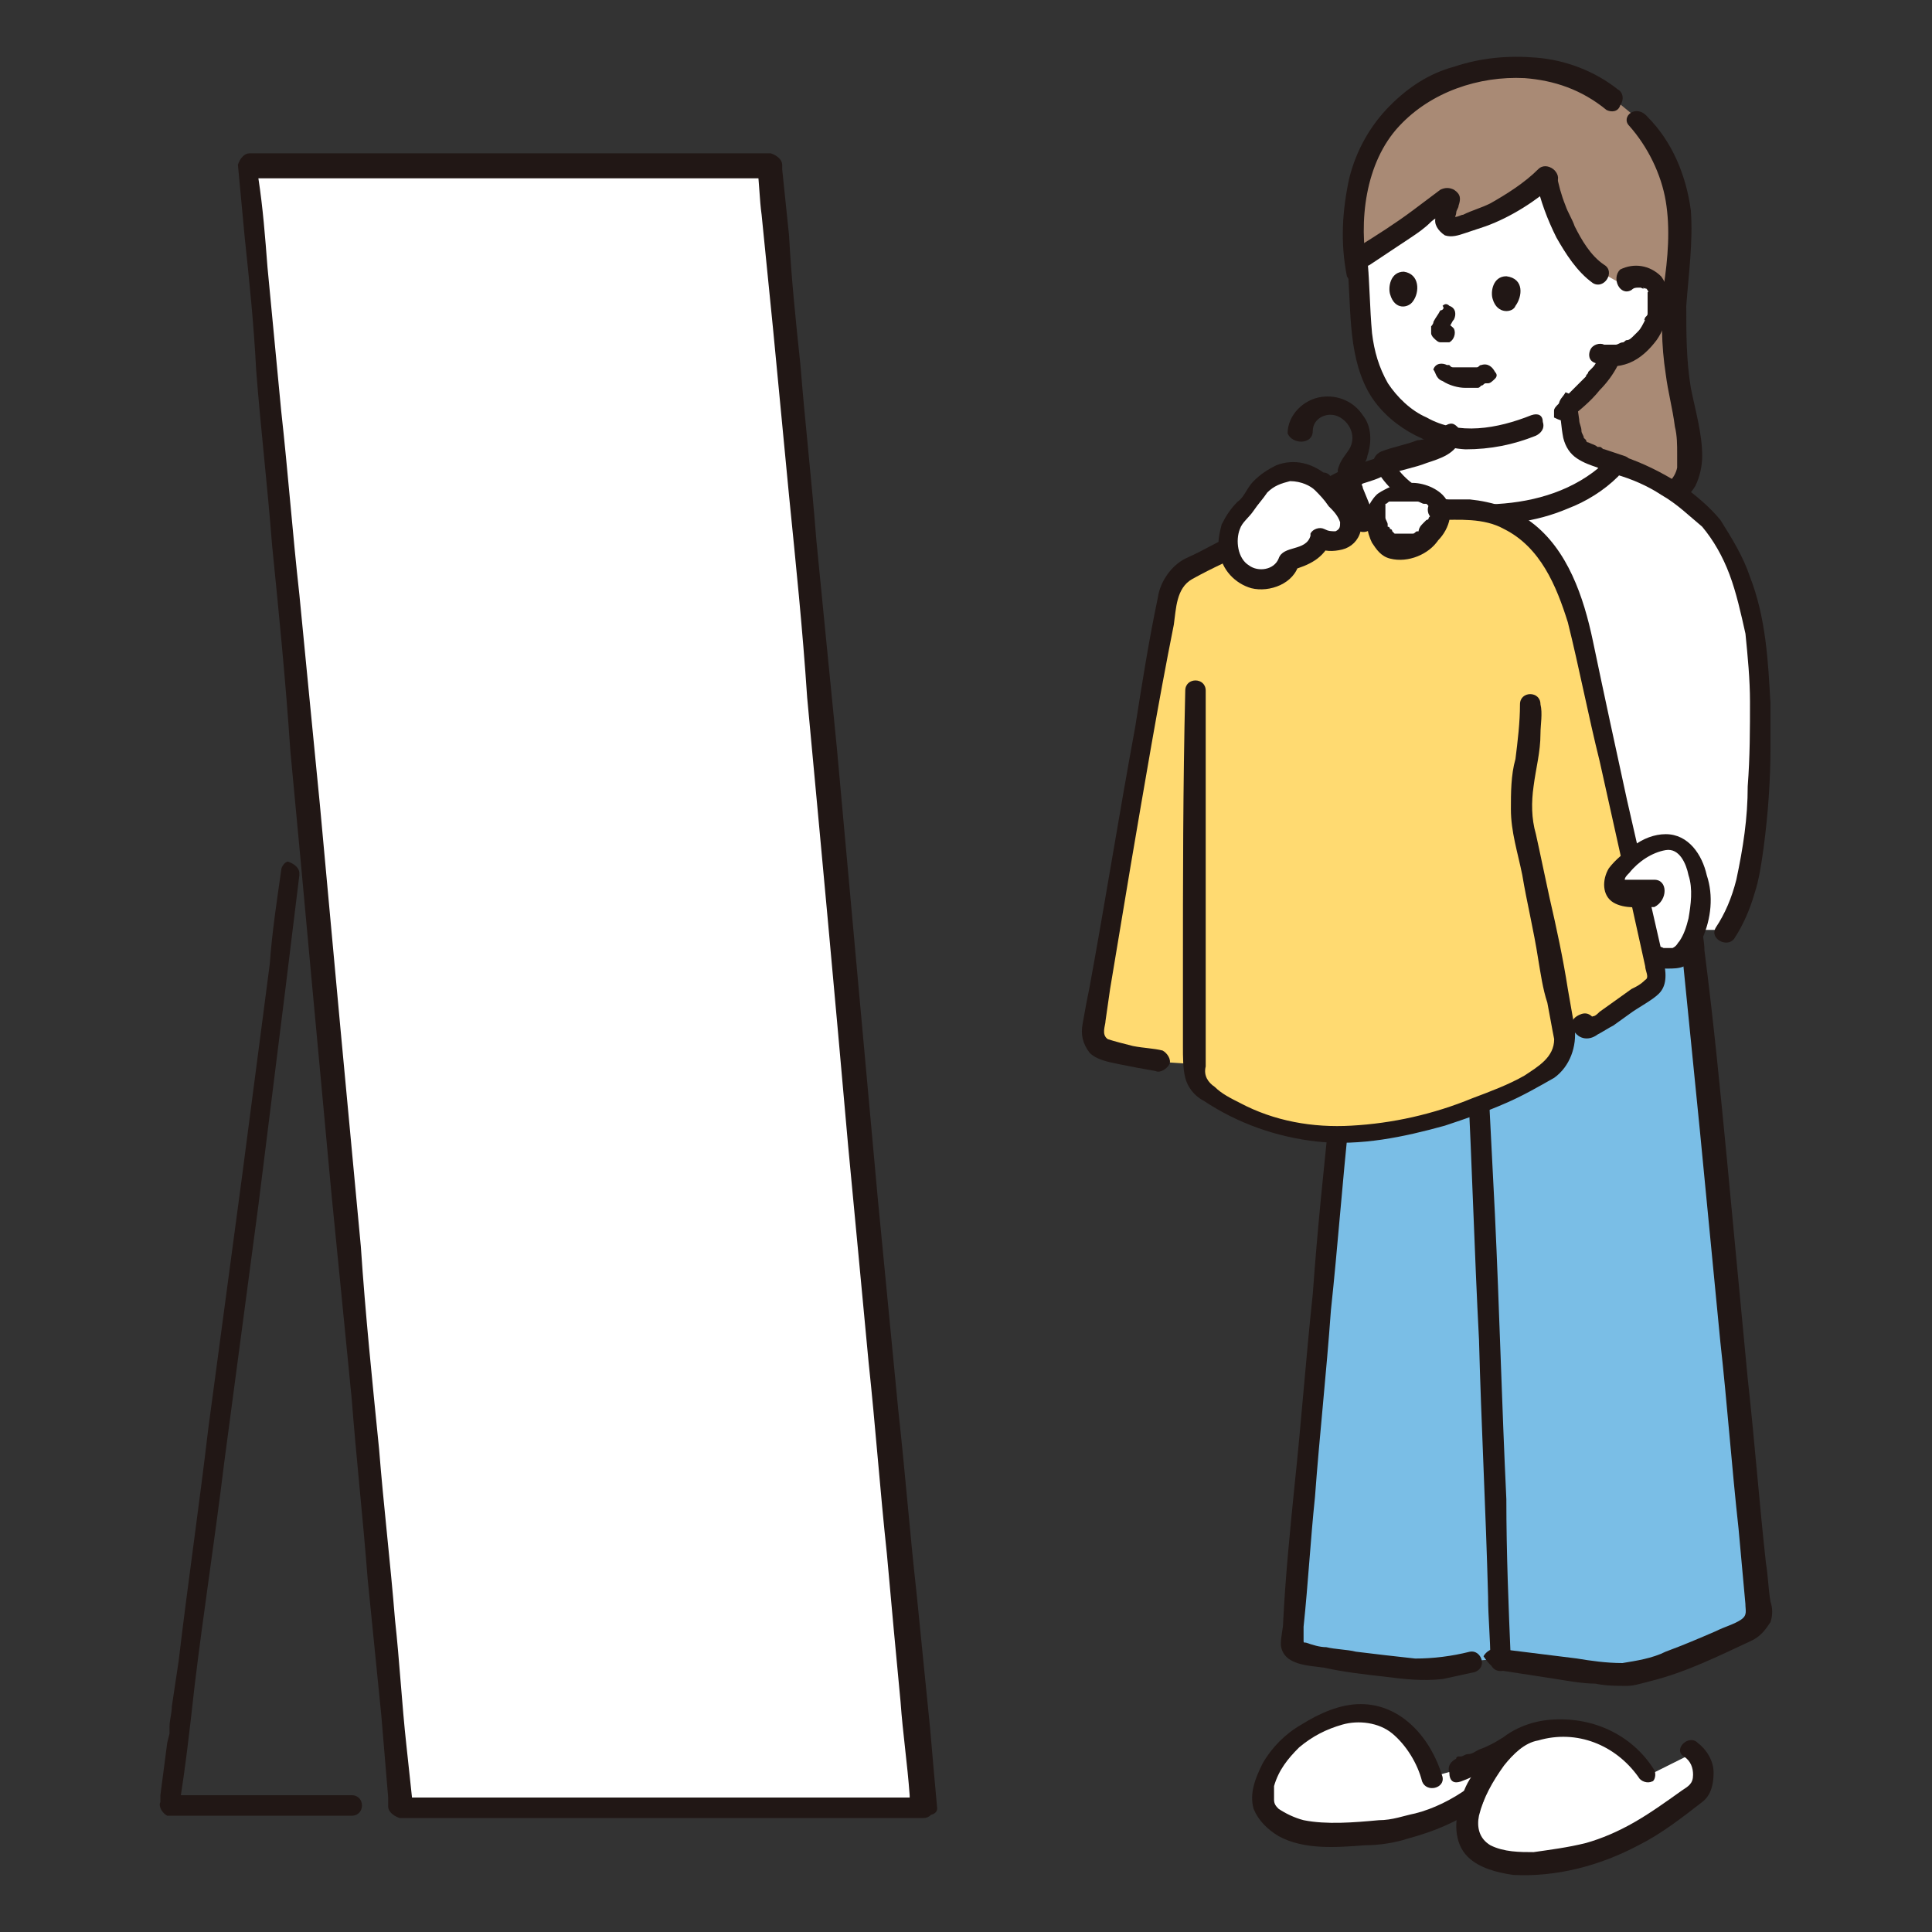 <?xml version="1.0" encoding="utf-8"?>
<!-- Generator: Adobe Illustrator 16.0.0, SVG Export Plug-In . SVG Version: 6.00 Build 0)  -->
<!DOCTYPE svg PUBLIC "-//W3C//DTD SVG 1.1//EN" "http://www.w3.org/Graphics/SVG/1.1/DTD/svg11.dtd">
<svg version="1.1" id="Layer_1" xmlns="http://www.w3.org/2000/svg" xmlns:xlink="http://www.w3.org/1999/xlink" x="0px" y="0px"
	 width="85px" height="85px" viewBox="0 0 85 85" enable-background="new 0 0 85 85" xml:space="preserve">
<rect x="0" y="0" width="85" height="85" fill="#333333" stroke="none"/>
<g>
	<path fill="#FFFFFF" d="M74.988,78.08c-0.1-0.402-0.301-0.703-0.602-0.902l-2.004,1.002c-0.6-0.902-1.4-1.504-2.402-1.805
		c-0.805-0.199-1.605-0.299-2.508-0.102c-0.398,0.102-0.9,0.303-1.199,0.604h-0.102c-0.701,0.4-1.402,0.701-2.104,1.002
		l-1.104,0.301c-0.5-2.104-2.303-3.607-4.508-2.705c-1.502,0.602-2.203,1.102-2.906,2.705c-1.002,2.904,4.209,2.504,6.113,2.104
		c1.1-0.201,2.104-0.701,3.004-1.303h0.102c-0.301,0.502-0.4,1.102-0.301,1.604c0.102,1.102,1.303,1.502,2.404,1.402
		c0.701,0,1.502-0.1,2.205-0.201c1.803-0.299,3.805-1.502,5.51-2.904C74.789,78.881,74.988,78.48,74.988,78.08z"/>
	<path fill="#A98A75" d="M70.982,4.34c-1.203-1.002-2.707-1.504-4.311-1.402c-2.203,0-4.105,0.802-5.311,2.204
		c-0.699,0.901-1.303,1.903-1.502,3.006c-0.199,1.202-0.301,2.504-0.102,3.808l13.227,10.02c1.203-0.502,1.303-1.303,1.303-1.805
		c0.1-0.601,0-1.303-0.201-1.902c-0.201-0.901-0.6-2.604-0.398-5.61c0.1-0.603,0.197-1.303,0.197-1.903c0-0.301,0-0.502,0-0.701
		c0-1.703-0.699-3.606-1.803-4.811L70.982,4.34z"/>
	<path fill="#211715" d="M71.684,5.541c0.801,0.902,1.4,2.104,1.602,3.307c0.201,1.203,0.102,2.506-0.1,3.808
		c-0.102,1.304-0.102,2.505,0.1,3.808c0.102,0.803,0.301,1.504,0.402,2.305c0.1,0.4,0.1,0.803,0.1,1.203c0,0.1,0,0.301,0,0.4v0.1
		c0-0.1,0,0.102,0,0.102c-0.1,0.501-0.502,0.803-0.902,1.001c-0.199,0.101-0.398,0.302-0.301,0.603
		c0.102,0.199,0.301,0.399,0.604,0.3c0.6-0.199,1.102-0.601,1.4-1.101c0.201-0.402,0.301-0.902,0.301-1.305
		c0-1.002-0.301-2.004-0.5-3.006c-0.201-1.201-0.201-2.402-0.201-3.605c0.102-1.402,0.303-2.807,0.201-4.207
		c-0.201-1.504-0.803-3.008-1.902-4.108C71.982,4.539,71.281,5.141,71.684,5.541L71.684,5.541z"/>
	<path fill="#FFFFFF" d="M60.963,20.471c0.4,0.701,1.002,1.302,1.703,1.604c0.701,0.301,1.502,0.5,2.203,0.5
		c2.305,0.102,4.609-0.5,6.312-2.203c1.504,0.399,3.506,1.803,4.309,2.905c1.502,2.204,1.803,5.009,1.904,7.515v-0.102
		c0.1,2.104-0.102,7.014-0.805,8.918c-0.1,0.398-0.5,0.801-0.699,1.302H57.555V22.074C58.559,21.271,59.459,20.971,60.963,20.471"/>
	<path fill="#7ABEE6" d="M64.869,73.07c-1.402,0.4-1.902,0.4-3.105,0.301c-1.502-0.102-3.605-0.502-4.408-0.703
		c-0.199,0-0.398-0.299-0.398-0.5c0.299-4.008,2.104-23.846,2.904-30.057l1.402-3.006c2.506,0,5.01-0.301,7.414-1.002l5.812,2.705
		c1.1,9.918,2.303,23.145,3.104,30.057c0,0.4-0.199,0.701-0.5,0.902c-1.703,0.801-3.906,1.803-5.211,1.902c-0.5,0-0.9,0-1.4-0.1
		l-4.311-0.604L64.869,73.07z"/>
	<path fill="#211715" d="M61.162,39.606c2.506,0,5.111-0.302,7.516-1.002c0.602-0.201,0.301-1.002-0.199-0.902
		c-2.406,0.701-4.811,1.003-7.314,1.003C60.562,38.604,60.562,39.506,61.162,39.606L61.162,39.606z"/>
	<path fill="#211715" d="M59.258,42.11c-0.299,2.104-0.5,4.208-0.699,6.313c-0.303,2.805-0.604,5.711-0.803,8.516
		c-0.301,2.805-0.502,5.611-0.801,8.416c-0.201,2.004-0.402,4.008-0.502,6.012c0,0.301-0.102,0.6-0.102,1.002
		c0.102,0.9,1.203,0.9,1.904,1.002c0.9,0.199,1.803,0.299,2.705,0.4c0.801,0.1,1.604,0.199,2.504,0.1
		c0.502-0.1,0.902-0.201,1.402-0.301c0.602-0.199,0.301-1.002-0.199-0.902c-0.803,0.201-1.604,0.301-2.404,0.301
		c-0.902-0.1-1.805-0.199-2.604-0.301c-0.402-0.1-0.902-0.1-1.305-0.199c-0.301,0-0.602-0.1-0.9-0.201c-0.102,0-0.102,0-0.102-0.1
		s0-0.1,0-0.201c0-0.1,0-0.299,0-0.398c0.201-1.902,0.303-3.809,0.502-5.713c0.199-2.703,0.5-5.408,0.701-8.215
		c0.301-2.805,0.5-5.609,0.803-8.415c0.199-2.205,0.398-4.31,0.699-6.513c0-0.199,0-0.399,0.102-0.602c0-0.199-0.201-0.4-0.5-0.501
		C59.459,41.609,59.258,41.81,59.258,42.11L59.258,42.11z"/>
	<path fill="#211715" d="M65.871,73.471l2.605,0.4c0.602,0.1,1.201,0.201,1.701,0.201c0.502,0.1,0.902,0.1,1.404,0.1
		c0.301,0,0.602-0.1,1.002-0.201c1.604-0.4,3.004-1.102,4.508-1.803c0.4-0.201,0.602-0.5,0.803-0.801c0.1-0.303,0.1-0.604,0-0.902
		c-0.102-0.602-0.102-1.102-0.201-1.703c-0.299-2.705-0.5-5.41-0.801-8.115c-0.303-3.207-0.602-6.312-0.902-9.518
		c-0.301-3.107-0.6-6.213-1.002-9.319c0-0.4-0.1-0.701-0.1-1.103c0-0.199-0.201-0.4-0.502-0.5c-0.199,0-0.4,0.199-0.502,0.5
		c0.303,3.006,0.604,6.012,0.902,9.019c0.301,3.104,0.602,6.21,0.902,9.315c0.301,2.705,0.502,5.51,0.801,8.215
		c0.1,1.105,0.201,2.205,0.301,3.307c0,0.303,0.102,0.502-0.201,0.701c-0.299,0.201-0.699,0.301-1.102,0.502
		c-0.701,0.303-1.402,0.604-2.203,0.9c-0.602,0.301-1.303,0.402-1.904,0.502c-0.701,0-1.4-0.1-2.004-0.201l-3.205-0.398h-0.301
		c-0.201-0.102-0.5,0.1-0.602,0.301C65.471,73.17,65.672,73.371,65.871,73.471L65.871,73.471z"/>
	<path fill="#211715" d="M64.57,47.521c0.199,3.807,0.299,7.615,0.5,11.422c0.1,3.807,0.301,7.514,0.4,11.32
		c0,0.902,0.1,1.805,0.1,2.807c0,0.6,0.9,0.6,0.9,0c-0.1-2.404-0.197-4.709-0.197-7.113c-0.201-4.209-0.303-8.316-0.502-12.525
		c-0.102-2.002-0.201-3.905-0.301-5.909C65.371,46.92,64.469,46.92,64.57,47.521L64.57,47.521z"/>
	<path fill="#FFFFFF" d="M69.176,18.866c0-0.101,0-0.101,0-0.2c0-0.301-0.098-0.5-0.098-0.802c0.5-0.399,1-0.901,1.301-1.401
		c0,0,0.701-1.002,0.402-0.802c0.299,0,0.701,0,1.002-0.2c0.4-0.201,0.801-0.602,1-1.104c0.301-0.5,0.402-1.201,0.201-1.703
		c-0.102-0.301-0.4-0.5-0.701-0.5c-0.201-0.102-0.5,0-0.701,0.102l-0.301,0.199l-0.902-0.502c-0.701-0.4-1.502-1.603-1.703-2.305
		c-0.199-0.602-0.4-1.201-0.6-1.902c-1.104,1.102-2.605,1.803-4.209,2.204c-0.1,0-0.301,0-0.301-0.2V9.648
		c0-0.301,0.1-0.602,0.201-0.9V8.647c0,0,0,0-0.102,0c-1.102,0.802-2.205,1.603-3.307,2.304c-0.102,0.102-0.301,0.201-0.301,0.201
		l-0.199,0.102l0,0c0.1,0.9,0.1,1.902,0.199,2.705c0.1,1.502,0.502,2.904,1.504,3.807c0.699,0.602,1.502,1.102,2.402,1.201
		c-0.1,0.401-0.5,0.603-0.801,0.701c-0.5,0.2-1.502,0.401-2.004,0.603c0.4,0.7,1.002,1.302,1.703,1.603s1.504,0.502,2.205,0.502
		c2.203,0.1,4.607-0.502,6.211-2.104c-0.701-0.302-1.703-0.503-1.904-1.103C69.176,19.268,69.176,19.067,69.176,18.866z"/>
	<path fill="#211715" d="M63.467,16.764c0.301,0.199,0.701,0.3,1.002,0.3c0.199,0,0.4,0,0.5,0c0.102,0,0.102,0,0.201-0.101
		c0.102,0,0.102-0.1,0.201-0.1c0,0,0,0,0.1,0c-0.1,0.1,0,0,0,0c0.1,0,0.199-0.102,0.301-0.199c0.1-0.102,0.1-0.201,0-0.303
		c-0.102-0.2-0.301-0.4-0.602-0.301c-0.1,0-0.1,0.101-0.201,0.101h-0.1c0,0-0.102,0,0,0c0.1,0,0,0,0,0s0,0-0.102,0h-0.1h-0.1
		c-0.102,0,0,0,0,0l0,0c-0.102,0-0.102,0-0.201,0h-0.102h-0.1c0.1,0,0,0-0.1,0h-0.102c-0.102,0-0.102,0-0.201-0.101
		c-0.1,0,0.102,0,0,0l0,0h-0.1c-0.201-0.1-0.502-0.1-0.602,0.201C63.166,16.361,63.166,16.664,63.467,16.764L63.467,16.764
		L63.467,16.764z"/>
	<path fill="#211715" d="M65.672,13.156c-0.102-0.301,0-1.002,0.602-1.002c0.803,0.102,0.701,0.9,0.4,1.303
		C66.572,13.758,65.871,13.857,65.672,13.156z"/>
	<path fill="#211715" d="M61.162,12.957c-0.1-0.302,0-1.004,0.602-1.004c0.701,0.102,0.701,0.902,0.4,1.303
		C61.963,13.557,61.363,13.656,61.162,12.957z"/>
	<path fill="#211715" d="M63.367,13.656c-0.1,0.201-0.201,0.303-0.301,0.502c0,0.1-0.102,0.199-0.102,0.199c0,0.102,0,0.201,0,0.302
		s0.102,0.2,0.102,0.2c0.1,0.102,0.201,0.2,0.301,0.2s0.201,0,0.201,0h-0.102l0,0c0.102,0,0.199,0,0.301,0
		c0.199-0.101,0.301-0.399,0.199-0.603l0,0c-0.1-0.101-0.199-0.199-0.301-0.199c-0.1,0-0.1,0-0.199,0h0.102h-0.102h0.102
		c0,0,0,0-0.102,0l0.102,0.1c0,0,0,0-0.102-0.1l0.102,0.1l0,0v0.102l0,0v0.101l0,0v0.101c0,0,0,0,0-0.101v0.101
		c0-0.101,0.1-0.201,0.199-0.302s0.1-0.198,0.199-0.3c0.102-0.2,0.102-0.501-0.199-0.602l0,0c-0.102-0.102-0.199-0.102-0.301,0
		C63.568,13.557,63.467,13.656,63.367,13.656L63.367,13.656z"/>
	<path fill="#211715" d="M68.979,18.467c0.5-0.401,1.002-0.801,1.4-1.303c0.301-0.301,0.604-0.701,0.803-1.104
		c0.1-0.199,0.1-0.5-0.199-0.602c-0.303-0.101-0.502-0.101-0.604,0.201l0,0c-0.1,0.2-0.201,0.398-0.301,0.5l-0.1,0.102
		c0,0,0,0-0.102,0.101c0,0,0-0.101,0,0s-0.1,0.101-0.1,0.2c-0.201,0.199-0.4,0.4-0.602,0.602c-0.1,0.1-0.199,0.2-0.301,0.301
		c-0.1,0.101-0.1,0.101-0.201,0.201l-0.1,0.1c0,0-0.102,0.1,0,0c-0.102,0.1-0.201,0.199-0.201,0.3s0,0.2,0,0.302
		C68.576,18.467,68.777,18.566,68.979,18.467z"/>
	<path fill="#211715" d="M71.182,3.938c-1.004-0.802-2.305-1.304-3.607-1.403c-1.201-0.1-2.404,0-3.605,0.401
		c-1.104,0.3-2.004,0.901-2.807,1.702c-0.9,0.902-1.502,2.005-1.803,3.207c-0.301,1.402-0.4,2.805-0.102,4.309
		c0.102,0.199,0.303,0.4,0.604,0.301c0.199-0.102,0.398-0.301,0.299-0.602c-0.4-2.104-0.1-4.709,1.404-6.312
		c1.4-1.502,3.506-2.203,5.51-2.104c1.303,0.1,2.504,0.501,3.605,1.402c0.201,0.101,0.502,0.101,0.602-0.201
		C71.482,4.34,71.381,4.039,71.182,3.938z"/>
	<path fill="#211715" d="M67.375,18.266c-1.504,0.601-3.207,0.9-4.609,0.101c-0.701-0.302-1.303-0.901-1.703-1.503
		c-0.398-0.701-0.602-1.402-0.699-2.204c-0.102-1.103-0.102-2.204-0.201-3.206c0-0.602-0.902-0.602-0.902,0
		c0.201,1.902,0,4.008,0.902,5.711c0.801,1.502,2.604,2.504,4.309,2.604c1.102,0,2.104-0.199,3.105-0.602
		c0.201-0.1,0.4-0.301,0.301-0.601C67.875,18.266,67.674,18.166,67.375,18.266L67.375,18.266z"/>
	<path fill="#211715" d="M71.783,12.756c0.1-0.101,0.199-0.101,0.301-0.101h0.1l0,0c0,0,0.201,0.101,0.102,0c0,0,0.201,0.101,0.1,0
		l0.102,0.101c-0.102-0.101,0.1,0.101,0,0.101c0-0.101,0-0.101,0,0v0.101c0,0,0,0.2,0,0.101c0,0.101,0,0.3,0,0.399v0.102
		c0,0.1,0,0.1,0,0.199c0,0.101,0,0.102-0.102,0.201c0,0-0.1,0.201,0,0.101c-0.1,0.2-0.199,0.399-0.301,0.501c0,0,0,0-0.1,0.102l0,0
		l-0.102,0.1c-0.1,0.101-0.199,0.201-0.301,0.201c-0.1,0-0.1,0.1-0.199,0.1s0.1,0,0,0c-0.102,0-0.201,0.1-0.301,0.1s-0.1,0,0,0h-0.1
		c-0.102,0-0.102,0-0.201,0c-0.102,0-0.102,0,0,0H70.68h-0.1l0,0c-0.201-0.1-0.502,0-0.602,0.201
		c-0.102,0.2-0.102,0.501,0.199,0.602c0.502,0.199,1.002,0.199,1.504,0c0.5-0.2,0.9-0.602,1.201-1.002
		c0.502-0.701,0.803-2.004,0.201-2.806c-0.502-0.501-1.203-0.602-1.805-0.301C70.881,12.256,71.281,13.057,71.783,12.756
		L71.783,12.756z"/>
	<path fill="#211715" d="M67.574,7.945c0.201,0.902,0.502,1.703,0.902,2.506c0.4,0.701,0.9,1.502,1.604,2.004
		c0.5,0.301,1.002-0.502,0.5-0.803c-0.6-0.398-1.002-1.102-1.303-1.702c-0.102-0.302-0.299-0.603-0.4-0.901
		c-0.199-0.5-0.301-0.901-0.4-1.402C68.275,7.145,67.473,7.346,67.574,7.945L67.574,7.945z"/>
	<path fill="#211715" d="M67.674,7.445c-0.6,0.602-1.4,1.104-2.104,1.502c-0.4,0.201-0.801,0.303-1.201,0.502
		c-0.1,0-0.201,0.1-0.4,0.1h-0.102c-0.1,0-0.1,0.101,0.102,0.201c0-0.102,0.1-0.301,0.1-0.4s0.102-0.2,0.102-0.301
		c0.102-0.301,0.102-0.5-0.201-0.701c-0.199-0.102-0.398-0.102-0.602,0c-0.4,0.301-0.801,0.601-1.201,0.902
		c-0.803,0.601-1.604,1.102-2.404,1.603c-0.502,0.301,0,1.103,0.5,0.801c0.604-0.399,1.203-0.801,1.805-1.2
		c0.301-0.201,0.602-0.402,0.9-0.703c0.102-0.101,0.303-0.199,0.4-0.299c0.102-0.102,0.201-0.102,0.301-0.201
		c0,0,0.102-0.101,0.201-0.201h-0.301l0,0l-0.201-0.399c0,0.101-0.1,0.3-0.1,0.399c0,0.201-0.102,0.302-0.102,0.502
		c-0.1,0.301,0.102,0.602,0.402,0.802c0.299,0.101,0.6,0,0.9-0.101s0.602-0.201,0.902-0.301c1.102-0.4,2.203-1.103,3.105-1.904
		C68.777,7.646,68.076,7.045,67.674,7.445L67.674,7.445z"/>
	<path fill="#211715" d="M68.576,17.864c0.102,0.501,0.102,0.901,0.201,1.403c0.1,0.4,0.301,0.701,0.602,0.9
		c0.301,0.201,0.602,0.301,0.9,0.401c0.102,0.101,0.301,0.101,0.4,0.199c0.102,0,0.102,0,0.201,0.101h0.102c0,0,0,0,0.1,0
		c-0.1,0-0.1,0,0,0c0.199,0.102,0.5,0,0.602-0.199c0.102-0.201,0.102-0.502-0.201-0.603c-0.301-0.101-0.602-0.2-0.9-0.301
		c-0.102,0-0.102-0.101-0.201-0.101s0.102,0,0,0h-0.1c-0.102-0.1-0.201-0.1-0.4-0.199c0,0-0.1,0-0.1-0.101l0,0l0,0l-0.102-0.101
		c0,0,0.102,0.101,0,0c0,0-0.102-0.102,0,0c0-0.102-0.102-0.201-0.102-0.301c0-0.201-0.1-0.301-0.1-0.502l-0.102-0.701
		c0-0.199-0.201-0.399-0.5-0.5C68.777,17.465,68.576,17.564,68.576,17.864L68.576,17.864z"/>
	<path fill="#211715" d="M61.062,20.871c0.602-0.201,1.201-0.301,1.701-0.5c0.604-0.201,1.305-0.402,1.506-1.104
		c0.1-0.201-0.102-0.502-0.303-0.602c-0.199-0.101-0.5,0.1-0.6,0.301l0,0v0.1c0,0,0-0.1,0,0c0,0.102,0,0,0,0s0,0-0.102,0.102
		c-0.102,0.101,0,0,0,0h-0.102h-0.1c0,0-0.102,0,0,0c-0.201,0.101-0.5,0.2-0.701,0.2c-0.502,0.2-1.104,0.3-1.604,0.5
		c-0.199,0.101-0.4,0.302-0.301,0.603C60.562,20.871,60.762,20.971,61.062,20.871L61.062,20.871z"/>
	<path fill="#211715" d="M60.863,20.069c-0.703,0.2-1.303,0.399-2.004,0.701c-0.604,0.301-1.104,0.603-1.605,1.103
		c-0.199,0.2-0.199,0.5,0,0.6c0.201,0.201,0.502,0.201,0.604,0l0,0c0.199-0.198,0.398-0.398,0.699-0.5
		c0.201-0.2,0.502-0.301,0.701-0.4h0.102c0.1-0.1,0,0,0,0c0.1,0,0.1-0.1,0.201-0.1c0.1-0.1,0.301-0.1,0.398-0.2
		c0.301-0.101,0.703-0.2,1.002-0.401c0.201-0.1,0.4-0.3,0.301-0.601C61.363,20.069,61.062,19.969,60.863,20.069L60.863,20.069z"/>
	<path fill="#211715" d="M60.562,20.67c0.801,1.403,2.402,2.104,3.906,2.306c1.502,0.2,3.105,0,4.51-0.603
		c0.801-0.3,1.602-0.802,2.203-1.402c0.4-0.399-0.199-1.002-0.602-0.6c-1.303,1.2-3.006,1.702-4.709,1.803s-3.707-0.301-4.609-1.903
		C61.062,19.768,60.26,20.17,60.562,20.67L60.562,20.67z"/>
	<path fill="#211715" d="M71.082,20.871c0.701,0.2,1.402,0.502,2.004,0.9c0.701,0.4,1.201,0.902,1.803,1.402
		c0.502,0.603,0.902,1.303,1.203,2.104s0.5,1.704,0.701,2.604c0.1,1.002,0.199,2.004,0.199,3.006c0,0.502,0.803,0.602,0.902,0.101
		v-0.101l-0.902-0.1c0,1.303,0,2.504-0.1,3.807c0,1.402-0.201,2.705-0.5,4.107c-0.201,0.803-0.502,1.504-0.902,2.104
		c-0.301,0.503,0.5,0.902,0.801,0.503c0.4-0.603,0.701-1.304,0.902-2.005c0.201-0.602,0.301-1.303,0.398-2.004
		c0.201-1.502,0.303-3.006,0.303-4.407c0-0.701,0-1.304,0-2.005c0-0.5-0.803-0.602-0.902-0.1v0.1l0.902,0.101
		c-0.102-1.903-0.201-3.808-0.902-5.61c-0.301-0.901-0.801-1.703-1.303-2.504c-0.5-0.602-1.102-1.104-1.805-1.604
		c-0.801-0.502-1.602-0.9-2.504-1.203C70.68,19.868,70.48,20.67,71.082,20.871L71.082,20.871z"/>
	<path fill="#211715" d="M63.467,78.18c-0.502-1.703-1.803-3.207-3.605-3.207c-0.902,0-1.805,0.4-2.605,0.902
		c-0.701,0.398-1.303,1.002-1.703,1.703c-0.301,0.602-0.602,1.303-0.4,2.004c0.201,0.5,0.602,0.902,1.104,1.203
		c1.102,0.6,2.504,0.5,3.807,0.398c0.602,0,1.303-0.102,1.902-0.301c1.104-0.301,2.105-0.701,3.107-1.402
		c0.5-0.301,0-1.104-0.502-0.803c-0.701,0.502-1.504,0.902-2.305,1.105c-0.502,0.1-1.002,0.299-1.604,0.299
		c-1.102,0.102-2.305,0.201-3.307,0c-0.4-0.102-0.803-0.299-1.102-0.5c-0.102-0.102-0.201-0.201-0.201-0.4V79.08c0,0,0,0.102,0,0
		s0-0.102,0-0.199c0-0.1,0-0.201,0-0.301c0.201-0.701,0.602-1.203,1.104-1.703c0.6-0.502,1.201-0.801,1.902-1.002
		s1.604-0.102,2.203,0.398c0.602,0.504,1.104,1.305,1.305,2.105C62.764,78.881,63.568,78.68,63.467,78.18L63.467,78.18z"/>
	<path fill="#211715" d="M72.785,77.879c-1.002-1.605-2.805-2.404-4.709-2.205c-0.902,0.102-1.803,0.502-2.404,1.203
		c-0.301,0.4-0.602,0.701-0.803,1.102c-0.299,0.4-0.5,0.803-0.6,1.303c-0.303,0.801-0.303,1.803,0.301,2.404
		c0.5,0.502,1.301,0.701,2.002,0.803c1.904,0.1,3.809-0.402,5.512-1.303c1.002-0.502,1.902-1.203,2.805-1.904
		c0.4-0.301,0.502-0.801,0.502-1.303c0-0.5-0.301-1.002-0.701-1.303c-0.4-0.4-1.104,0.301-0.602,0.602
		c0.301,0.201,0.4,0.502,0.4,0.803c0,0.4-0.201,0.5-0.502,0.701c-0.701,0.5-1.402,1.002-2.104,1.402
		c-0.703,0.4-1.402,0.701-2.104,0.9c-0.803,0.201-1.605,0.301-2.307,0.402c-0.602,0-1.303,0-1.902-0.303
		c-0.5-0.301-0.602-0.803-0.5-1.303c0.199-0.803,0.6-1.504,1.102-2.205c0.4-0.5,0.902-1.002,1.502-1.102
		c1.703-0.5,3.406,0.201,4.408,1.604c0.1,0.199,0.402,0.301,0.602,0.199C72.785,78.379,72.883,78.08,72.785,77.879L72.785,77.879z"
		/>
	<path fill="#211715" d="M64.27,78.379c0.801-0.299,1.502-0.701,2.201-1.102c0.201-0.102,0.303-0.4,0.201-0.604
		c-0.1-0.199-0.398-0.301-0.6-0.199c-0.303,0.199-0.701,0.4-1.002,0.5c-0.201,0.104-0.303,0.201-0.502,0.201
		c-0.102,0-0.199,0.102-0.301,0.102l0,0h-0.102c0,0-0.1,0-0.1,0.1c-0.201,0.102-0.4,0.301-0.301,0.602
		C63.768,78.379,63.967,78.48,64.27,78.379L64.27,78.379z"/>
	<path fill="#211715" d="M12.369,38.305c-0.199,1.402-0.399,2.705-0.5,4.107c-0.4,3.105-0.803,6.111-1.203,9.217
		c-0.5,3.707-1.002,7.514-1.502,11.221c-0.4,3.406-0.901,6.814-1.303,10.221c-0.101,0.701-0.201,1.303-0.301,2.004
		c0,0.299-0.102,0.6-0.102,0.9c0,0.102,0,0.102,0,0.201v0.1c0-0.1,0,0,0,0l-0.101,0.4c-0.1,0.803-0.2,1.504-0.301,2.305
		c0,0.1,0,0.201,0,0.301c-0.101,0.201,0.101,0.502,0.301,0.602h0.101h8.016c0.602,0,0.602-0.902,0-0.902H7.459l0.402,0.604
		c0.299-1.803,0.5-3.607,0.7-5.41c0.399-3.307,0.901-6.512,1.302-9.818c0.502-3.807,1.002-7.514,1.504-11.322
		c0.399-3.205,0.801-6.412,1.201-9.617c0.2-1.604,0.401-3.307,0.602-4.91v-0.101c0-0.2-0.199-0.401-0.502-0.501
		C12.57,37.902,12.369,38.103,12.369,38.305L12.369,38.305z"/>
	<path fill="#FFFFFF" d="M40.822,79.482c-0.701-6.111-6.711-70.635-6.812-72.137c-1.303,0-17.332,0-22.943,0
		c0.602,5.812,6.312,67.627,6.812,72.137H40.822"/>
	<path fill="#211715" d="M41.225,79.482c-0.102-1.104-0.199-2.205-0.301-3.406c-0.199-2.004-0.4-4.008-0.602-6.012
		c-0.301-2.705-0.5-5.311-0.801-8.016c-0.303-3.105-0.602-6.211-0.902-9.318c-0.301-3.305-0.602-6.611-0.902-9.918
		s-0.6-6.612-0.9-9.918c-0.301-3.008-0.602-6.111-0.9-9.117c-0.201-2.605-0.502-5.21-0.701-7.716c-0.201-1.902-0.4-3.806-0.502-5.71
		c-0.1-1.002-0.201-1.903-0.301-2.905c0-0.101,0-0.101,0-0.2c0-0.201-0.199-0.4-0.5-0.5c-2.305,0-4.51,0-6.812,0H15.877h-4.909
		c-0.201,0-0.399,0.198-0.501,0.5c0.102,1.102,0.199,2.104,0.3,3.207c0.201,1.901,0.401,3.807,0.502,5.811
		c0.2,2.604,0.5,5.109,0.701,7.715c0.301,3.006,0.601,6.011,0.801,9.018c0.302,3.205,0.603,6.411,0.902,9.719
		c0.301,3.205,0.602,6.512,0.901,9.719c0.301,3.004,0.602,6.111,0.9,9.117c0.201,2.604,0.502,5.309,0.701,7.914
		c0.201,2.004,0.4,4.008,0.602,6.012c0.102,1.201,0.201,2.404,0.301,3.605c0,0.102,0,0.301,0,0.402c0,0.197,0.201,0.398,0.502,0.5
		c2.303,0,4.508,0,6.812,0h16.23c0.6,0,0.6-0.902,0-0.902H17.68l0.5,0.502c-0.102-0.902-0.199-1.904-0.301-2.805
		c-0.199-1.807-0.301-3.707-0.5-5.514c-0.201-2.504-0.502-5.01-0.701-7.514c-0.301-3.006-0.602-5.91-0.803-8.916
		c-0.301-3.207-0.602-6.412-0.9-9.619c-0.301-3.305-0.602-6.512-0.902-9.818c-0.301-3.105-0.602-6.111-0.9-9.218
		c-0.301-2.704-0.502-5.409-0.803-8.115c-0.199-2.104-0.399-4.207-0.602-6.312c-0.1-1.303-0.199-2.604-0.4-3.908
		c0-0.199,0-0.299,0-0.5l-0.5,0.5h9.818h10.42c0.9,0,1.803,0,2.705,0l-0.5-0.5c0.1,0.701,0.1,1.402,0.197,2.104l0.502,5.01
		l0.701,7.312c0.301,3.007,0.602,5.912,0.801,8.917c0.303,3.207,0.604,6.513,0.902,9.719c0.301,3.308,0.604,6.612,0.902,10.021
		c0.301,3.205,0.602,6.311,0.9,9.518c0.301,2.805,0.502,5.609,0.803,8.416c0.199,2.203,0.398,4.408,0.602,6.512
		c0.1,1.402,0.299,2.705,0.4,4.107c0,0.201,0,0.4,0.1,0.502C40.422,79.982,41.324,79.982,41.225,79.482L41.225,79.482z"/>
	<path fill="#FFFFFF" d="M72.785,37.101c0.1,0,0.199-0.101,0.301-0.101c0.5,0,0.9,0.2,1.201,0.603
		c0.301,0.601,0.502,1.202,0.502,1.903c0,0.801-0.301,1.902-0.902,2.504c-0.1,0.101-0.199,0.101-0.301,0.101
		c-0.199,0-0.398-0.101-0.5-0.2l-0.4-0.301l-0.502-2.404c-0.199,0-0.301,0-0.5,0c-0.102,0-0.301,0-0.4-0.101
		c-0.201-0.101-0.201-0.3-0.201-0.5c0-0.201,0.1-0.302,0.301-0.502C71.684,37.603,72.184,37.301,72.785,37.101z"/>
	<path fill="#FFDA71" d="M68.777,45.316c0.1,0.502,0,1.002-0.4,1.303c-0.4,0.502-1.203,0.902-1.604,1.104
		c-1.904,0.9-3.908,1.503-6.012,1.902c-0.4,0.103-0.803,0.103-1.201,0.201c-2.205,0.199-4.51-0.4-6.312-1.604
		c-0.201-0.102-0.502-0.301-0.602-0.602c-0.1-0.302-0.199-0.5-0.1-0.802l-1.504-0.101c-0.701-0.102-1.402-0.2-2.104-0.401
		c-0.303,0-0.502-0.199-0.703-0.399c-0.199-0.199-0.1-0.603-0.1-0.9l2.203-12.725c0.402-2.104,0.701-4.107,1.104-6.213
		c0.102-0.199,0.201-0.5,0.301-0.701s0.301-0.301,0.5-0.399l2.705-1.304l8.316-1.303h1.402c1.502,0,2.805,1.002,3.605,2.205
		c0.803,1.202,1.104,2.704,1.402,4.107l3.008,13.727c0.197,0.399,0,0.902-0.402,1.102l0,0l-2.203,1.504
		c-0.201,0.1-0.502,0.199-0.602,0L68.777,45.316z"/>
	<path fill="#FFFFFF" d="M62.965,23.476c0.102-0.101,0.102-0.2,0.201-0.302c0.801-1.402-1.203-1.803-2.104-1.303
		c-0.102,0-0.199,0.102-0.301,0.201c-0.1,0.1-0.1,0.301-0.199,0.398c0,0.303,0.1,0.604,0.199,0.902
		C61.062,24.678,62.365,24.178,62.965,23.476z"/>
	<path fill="#211715" d="M63.268,23.776c0.5-0.501,0.801-1.403,0.199-2.005c-0.4-0.398-1.102-0.602-1.604-0.5
		c-0.301,0-0.602,0.102-0.803,0.199c-0.199,0.101-0.398,0.201-0.5,0.301c-0.199,0.201-0.301,0.4-0.4,0.602c0,0.301,0,0.602,0,0.803
		c0,0.199,0.1,0.5,0.201,0.701c0.199,0.301,0.398,0.601,0.801,0.7C61.963,24.778,62.865,24.377,63.268,23.776
		c0.199-0.201,0.199-0.501,0-0.603c-0.201-0.199-0.504-0.199-0.602,0l0,0l-0.102,0.102l-0.102,0.1c0,0,0.102-0.1,0,0l0,0
		c0,0,0,0-0.1,0c-0.102,0-0.102,0.102-0.201,0.102h-0.1c0,0-0.102,0,0,0c0.1,0,0,0-0.102,0h-0.1c-0.1,0-0.1,0-0.199,0s0.1,0,0,0
		h-0.102h-0.102c-0.1,0,0.102,0,0,0c0,0,0,0-0.1,0l0,0c-0.102,0,0,0,0,0l-0.102-0.102c0,0,0.102,0.102,0,0c0,0,0-0.1-0.1-0.1
		c0,0,0,0.1,0,0l0,0c0,0,0-0.102-0.102-0.102l0,0c0,0,0,0.102,0,0v-0.1c0-0.102-0.1-0.201-0.1-0.301v-0.102c0,0,0,0,0-0.101
		c0,0.101,0,0,0,0v-0.101c0,0,0,0,0-0.101c0,0,0-0.1,0,0c0,0.101,0,0,0,0v-0.1c0,0.1,0,0,0-0.101l0,0l0,0c-0.1,0,0,0,0,0
		s-0.1,0.101,0,0c0.1,0,0.1-0.101,0.199-0.101c0.102,0-0.1,0,0,0c0,0,0,0,0.102,0s0.102,0,0.199,0h0.102h0.102c-0.102,0-0.102,0,0,0
		c0,0,0,0,0.1,0s0.199,0,0.301,0c0.1,0,0.1,0,0.199,0c0.102,0,0,0,0,0h0.102c0.102,0,0.201,0.101,0.301,0.101s0,0,0,0s0,0,0.1,0
		l0.102,0.101c0.1,0-0.102-0.101,0,0c0,0,0,0,0.1,0.1c0,0,0,0,0,0.101V22.37l0,0c0,0,0,0,0,0.101s0-0.101,0,0v0.101v-0.101l0,0
		v0.101l0,0c0,0,0-0.101,0,0s0,0.101-0.1,0.201c0,0.101,0-0.101,0,0c0,0,0,0.101-0.102,0.101l-0.1,0.1c0,0,0,0.102,0,0l-0.1,0.102
		c-0.201,0.2-0.201,0.5,0,0.602C62.865,23.977,63.166,23.977,63.268,23.776L63.268,23.776z"/>
	<path fill="#211715" d="M66.873,30.989c0,0.802-0.1,1.603-0.199,2.404c-0.201,0.702-0.201,1.504-0.201,2.204
		c0,1.003,0.301,1.904,0.502,2.906c0.199,1.203,0.5,2.403,0.701,3.707c0.102,0.601,0.199,1.301,0.4,1.903
		c0.1,0.5,0.199,1.103,0.301,1.604c0,0.801-0.701,1.201-1.303,1.602c-0.701,0.402-1.504,0.701-2.305,1.002
		c-1.703,0.701-3.508,1.104-5.311,1.203c-1.703,0.1-3.406-0.201-4.91-1.002c-0.398-0.201-0.801-0.4-1.102-0.701
		c-0.301-0.201-0.5-0.502-0.4-0.902c0-1.002,0-2.004,0-3.006c0-4.007,0-8.014,0-12.021c0-0.502,0-1.002,0-1.504
		c0-0.602-0.9-0.602-0.9,0c-0.102,4.209-0.102,8.316-0.102,12.523c0,1.002,0,2.105,0,3.107c0,0.5,0,1,0.102,1.402
		c0.1,0.399,0.4,0.801,0.801,1.002c1.504,1.002,3.207,1.602,5.01,1.803c1.904,0.201,3.807-0.201,5.611-0.701
		c0.9-0.301,1.803-0.602,2.705-1.002c0.699-0.301,1.4-0.701,2.104-1.102c0.701-0.502,1.002-1.402,0.9-2.205
		c-0.102-0.603-0.199-1.103-0.299-1.703c-0.201-1.303-0.502-2.706-0.803-4.008c-0.199-0.9-0.4-1.902-0.602-2.806
		c-0.201-0.7-0.201-1.403-0.102-2.104c0.102-0.801,0.303-1.502,0.303-2.305c0-0.399,0.1-0.9,0-1.303
		C67.775,30.389,66.873,30.389,66.873,30.989L66.873,30.989z"/>
	<path fill="#211715" d="M54.75,23.275c-0.9,0.4-1.703,0.9-2.604,1.302c-0.602,0.302-1.104,1.003-1.203,1.703
		c-0.4,1.904-0.701,3.808-1,5.711c-0.703,3.808-1.305,7.615-2.004,11.423c-0.102,0.5-0.201,1.002-0.303,1.604
		c-0.1,0.5,0,0.9,0.303,1.301c0.299,0.301,0.801,0.402,1.301,0.502c0.502,0.1,1.002,0.199,1.604,0.301
		c0.201,0.1,0.502-0.102,0.604-0.301c0.1-0.201-0.102-0.502-0.301-0.602c-0.4-0.101-0.803-0.101-1.303-0.199
		c-0.4-0.102-0.803-0.201-1.104-0.301c-0.301-0.201-0.102-0.603-0.102-0.803l0.201-1.402l0.902-5.411
		c0.6-3.507,1.201-7.113,1.902-10.619c0.102-0.701,0.102-1.604,0.803-2.004c0.9-0.501,1.803-0.902,2.705-1.304
		C55.752,23.776,55.252,22.975,54.75,23.275L54.75,23.275z"/>
	<path fill="#211715" d="M57.756,18.967c0-0.602,0.701-0.901,1.203-0.602c0.5,0.301,0.701,0.902,0.4,1.402
		c-0.201,0.301-0.4,0.502-0.502,0.902c0,0.301,0.102,0.602,0.201,0.9c0.199,0.502,0.398,1.002,0.5,1.504
		c0.199,0.602,1.002,0.301,0.9-0.201c-0.1-0.5-0.301-0.9-0.5-1.402c0-0.1-0.1-0.199-0.1-0.301c-0.102-0.1-0.102-0.301-0.102-0.4
		s0.102-0.199,0.199-0.301c0.102-0.1,0.201-0.301,0.201-0.399c0.201-0.603,0.201-1.304-0.201-1.804
		c-0.398-0.602-1.102-0.901-1.803-0.803c-0.801,0.102-1.502,0.803-1.502,1.604C56.855,19.568,57.756,19.568,57.756,18.967
		L57.756,18.967z"/>
	<path fill="#211715" d="M60.26,22.373c-0.301,0.1-0.5,0.2-0.801,0.2c-0.1,0-0.201,0.101-0.301,0.201
		c-0.1,0.2-0.1,0.501,0.201,0.601h0.1c0.102,0,0.201,0,0.201,0c0.299,0,0.5-0.1,0.801-0.199c0.102,0,0.201-0.101,0.301-0.2
		c0.102-0.101,0.102-0.201,0-0.302C60.762,22.473,60.562,22.373,60.26,22.373L60.26,22.373L60.26,22.373z"/>
	<path fill="#FFFFFF" d="M58.256,21.271c0.4,0.4,0.803,0.802,1.104,1.302c0.1,0.201,0.201,0.401,0.1,0.603
		c-0.199,0.701-0.801,0.802-1.301,0.5c-0.201,0.602-0.803,0.802-1.303,0.901h-0.102c-0.102,0.302-0.301,0.601-0.602,0.701
		c-0.701,0.302-1.604,0-1.902-0.701c0-0.101-0.102-0.2-0.102-0.301c-0.201-0.701,0-1.401,0.5-1.804
		c0.301-0.301,0.502-0.602,0.701-0.901c0.502-0.601,1.402-1.103,2.205-0.7C57.756,20.971,58.057,21.071,58.256,21.271z"/>
	<path fill="#211715" d="M57.857,21.571c0.199,0.2,0.398,0.401,0.6,0.702c0.201,0.199,0.402,0.4,0.502,0.701
		c0,0.199,0,0.301-0.201,0.4c-0.199,0-0.301,0-0.5-0.101s-0.502,0-0.602,0.2v0.1c-0.201,0.701-1.203,0.401-1.402,1.002
		c-0.201,0.502-0.9,0.602-1.303,0.301c-0.5-0.301-0.602-1.102-0.4-1.603c0.1-0.302,0.4-0.501,0.602-0.804
		c0.201-0.299,0.4-0.5,0.602-0.801c0.301-0.299,0.602-0.399,1.002-0.5C57.254,21.172,57.656,21.373,57.857,21.571
		c0.398,0.401,1.102-0.3,0.6-0.601c-0.701-0.602-1.502-0.803-2.303-0.502c-0.402,0.201-0.701,0.4-1.002,0.701
		s-0.402,0.701-0.701,0.902c-0.301,0.301-0.502,0.602-0.703,1.002c-0.1,0.4-0.199,0.801-0.1,1.201
		c0.1,0.802,0.701,1.402,1.402,1.604c0.803,0.201,1.904-0.199,2.104-1.102l-0.102,0.2l0,0l-0.199,0.101
		c0.701-0.201,1.402-0.502,1.703-1.303l-0.701,0.301c0.4,0.199,0.801,0.199,1.203,0.1c0.398-0.1,0.699-0.399,0.801-0.801
		c0.199-0.502-0.102-1.002-0.4-1.402c-0.301-0.401-0.602-0.701-1.002-1.104C58.057,20.57,57.455,21.172,57.857,21.571z"/>
	<path fill="#211715" d="M69.176,45.217c0.201,0.502,0.703,0.602,1.104,0.301c0.201-0.102,0.502-0.301,0.703-0.4l0.699-0.502
		c0.4-0.301,1.004-0.6,1.303-0.9c0.4-0.399,0.301-1.002,0.201-1.502l-1.604-7.015c-0.502-2.304-1.002-4.608-1.504-7.013
		c-0.4-1.904-1.102-4.008-2.705-5.21c-0.801-0.603-1.703-0.901-2.705-1.003c-0.5,0-0.9,0-1.4,0c-0.602,0-0.602,0.902,0,0.902
		c0.9,0,2.004-0.102,2.904,0.4c1.604,0.802,2.305,2.505,2.807,4.107c0.5,2.004,0.9,4.106,1.4,6.11l1.404,6.312l0.4,1.805
		l0.199,0.902c0,0.199,0.199,0.5,0,0.601c-0.199,0.201-0.4,0.302-0.602,0.399l-0.701,0.502l-0.701,0.5
		c-0.102,0.101-0.201,0.199-0.301,0.199c-0.201,0.103-0.1,0,0,0.103l0.1,0.2v-0.102c-0.1-0.201-0.301-0.4-0.602-0.301
		C69.277,44.717,69.078,44.916,69.176,45.217L69.176,45.217z"/>
	<path fill="#FFFFFF" d="M73.385,39.205c-0.4,0-1.402,0-1.803,0c-0.1,0-0.301,0-0.4-0.101c-0.199-0.101-0.199-0.3-0.199-0.5
		c0-0.201,0.1-0.302,0.299-0.502c0.502-0.601,1.104-1.003,1.904-1.103L73.385,39.205z"/>
	<path fill="#211715" d="M72.785,38.705c-0.4,0-0.803,0-1.102,0c-0.102,0-0.102,0-0.201,0l0,0c0-0.101,0.1-0.201,0.201-0.302
		c0.398-0.501,1.002-0.901,1.602-1.002c0.602-0.101,0.902,0.601,1.002,1.103c0.201,0.602,0.102,1.303,0,1.903
		c-0.1,0.399-0.199,0.701-0.4,1.002c-0.1,0.101-0.1,0.2-0.301,0.3c-0.1,0-0.199,0-0.398,0c-0.502-0.3-1.004,0.502-0.502,0.803
		c0.199,0.101,0.4,0.101,0.701,0.101c0.199,0,0.5,0,0.701-0.101c0.4-0.199,0.701-0.803,0.801-1.201
		c0.4-0.902,0.502-1.904,0.201-2.807c-0.201-0.9-0.803-1.804-1.805-1.804c-0.5,0-1.002,0.201-1.402,0.501
		c-0.4,0.301-0.801,0.602-1.102,1.002c-0.301,0.502-0.301,1.202,0.201,1.504c0.5,0.299,1.201,0.199,1.803,0.199
		C73.385,39.606,73.385,38.705,72.785,38.705L72.785,38.705z"/>
</g>
</svg>
